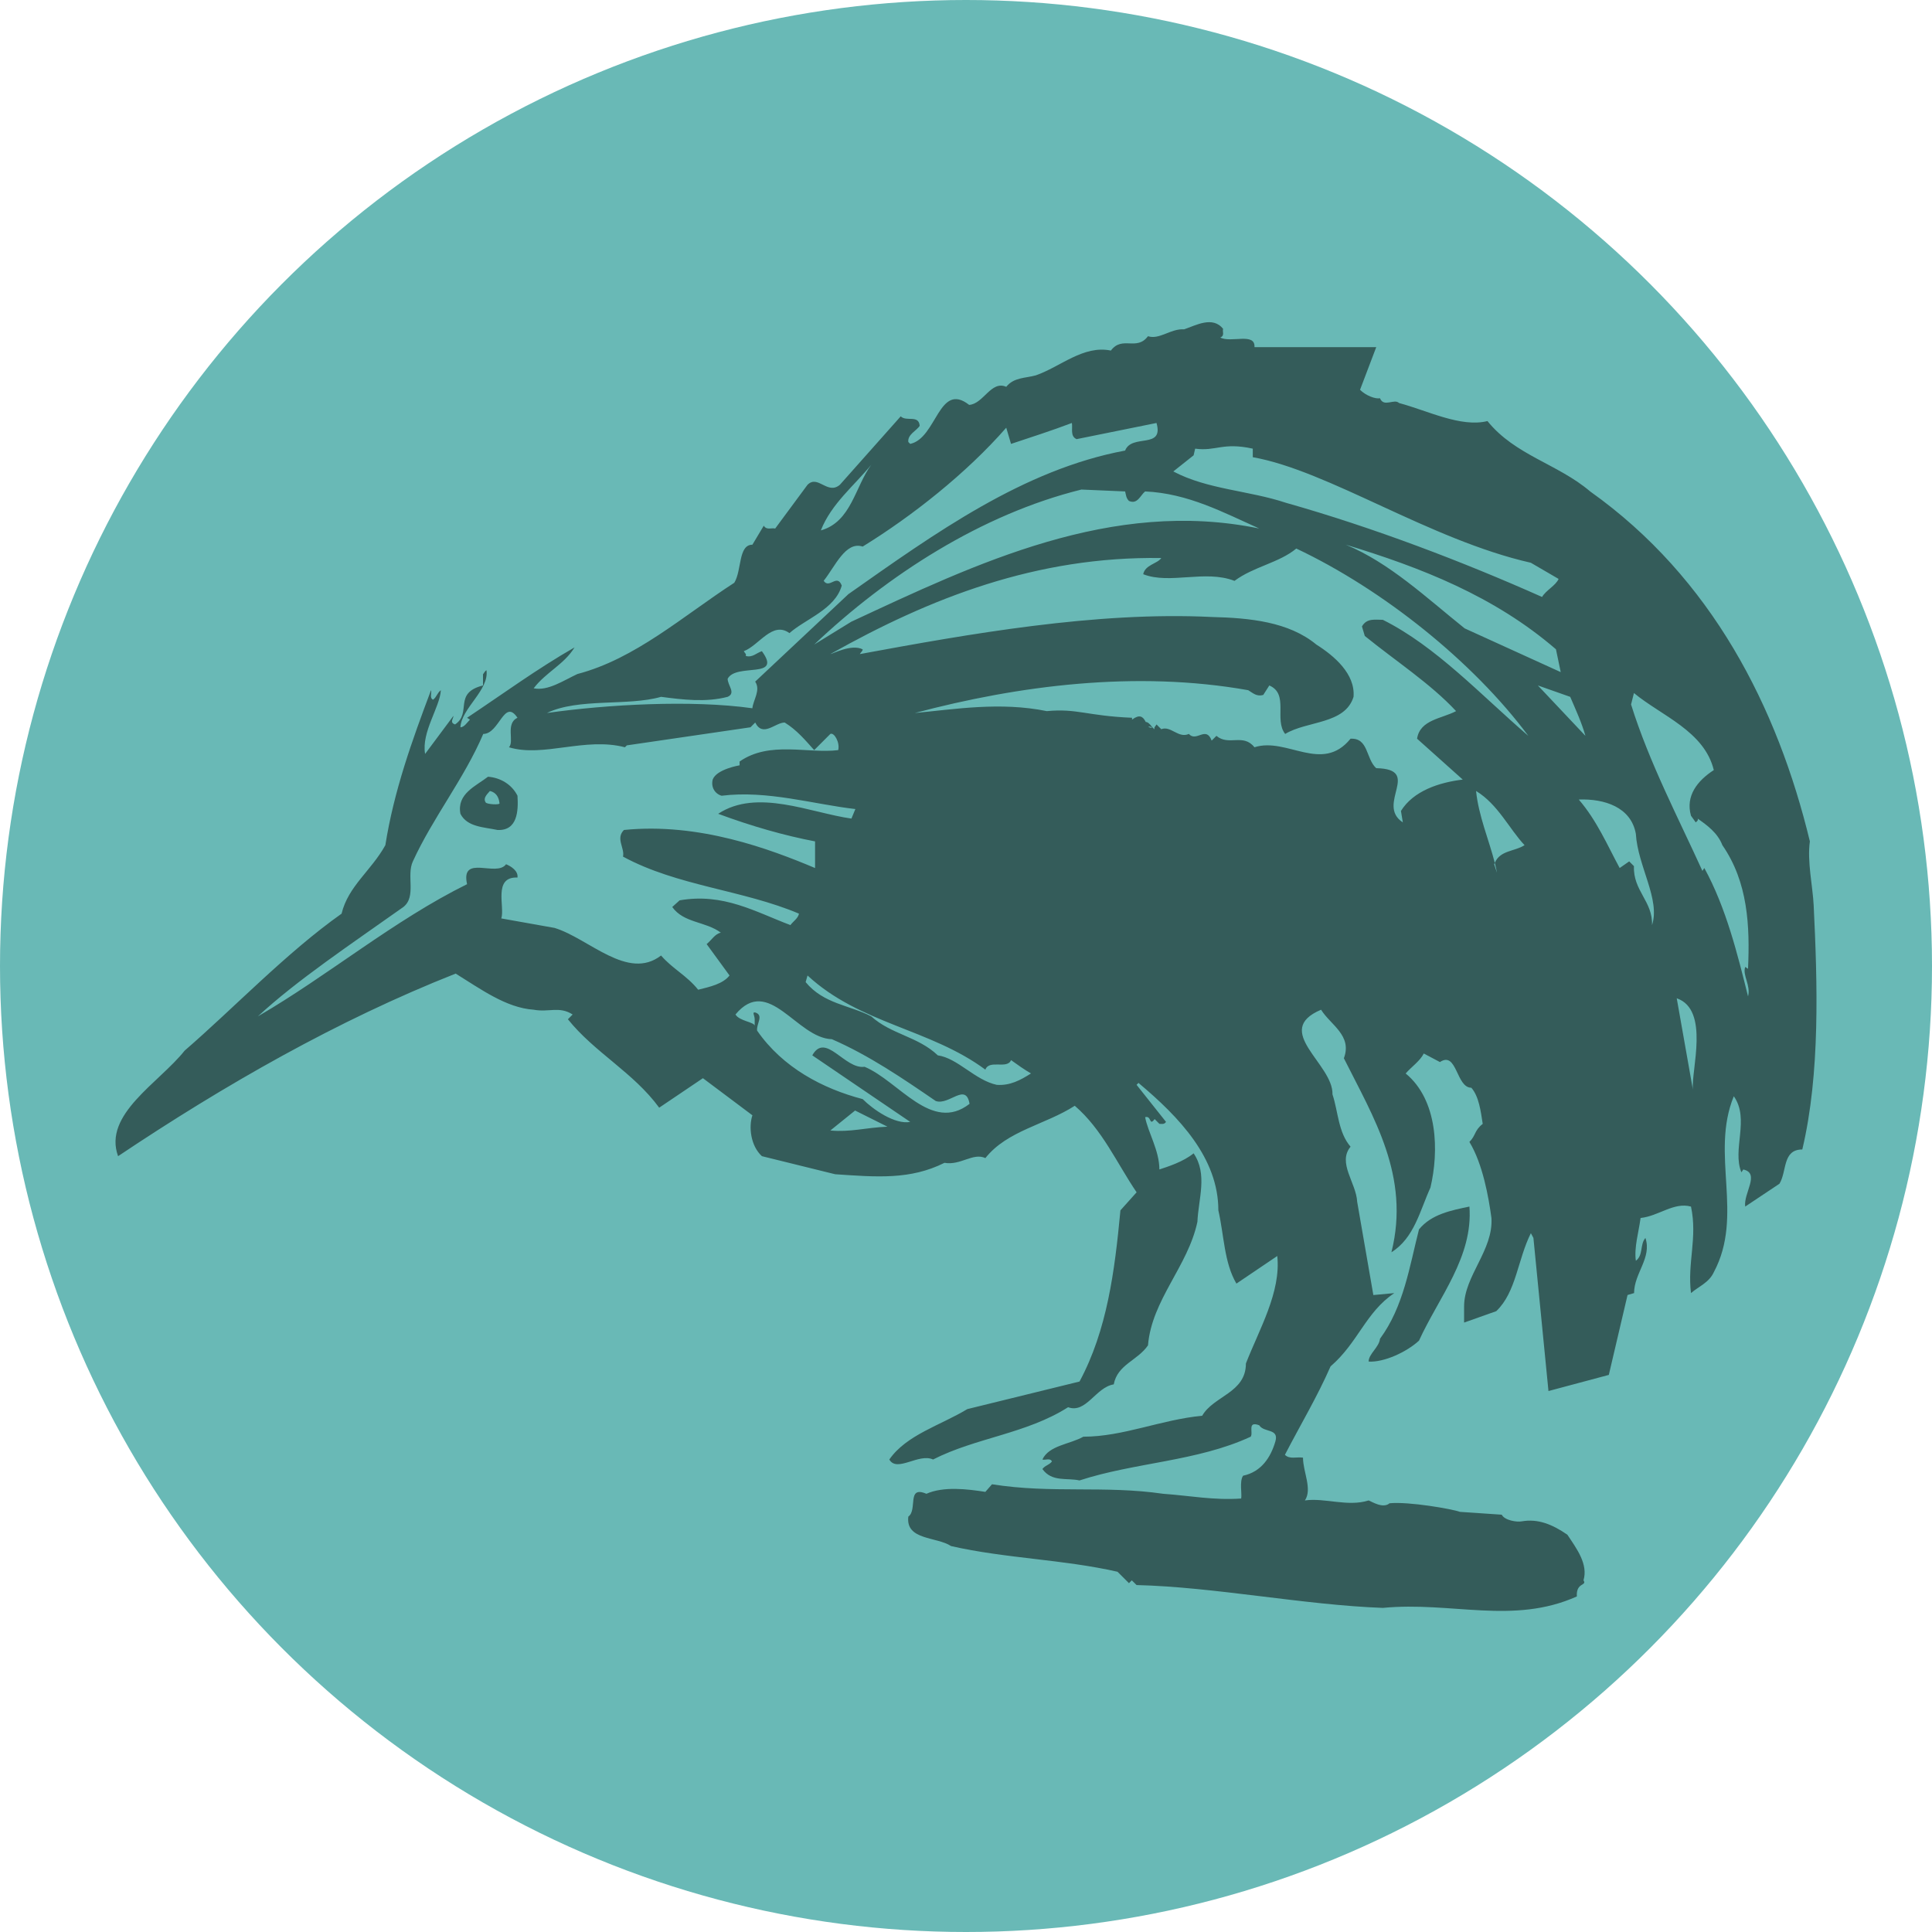 <?xml version="1.0" encoding="utf-8"?>
<!-- Generator: Adobe Illustrator 16.0.3, SVG Export Plug-In . SVG Version: 6.00 Build 0)  -->
<!DOCTYPE svg PUBLIC "-//W3C//DTD SVG 1.1//EN" "http://www.w3.org/Graphics/SVG/1.1/DTD/svg11.dtd">
<svg version="1.1" id="Ebene_1" xmlns="http://www.w3.org/2000/svg" xmlns:xlink="http://www.w3.org/1999/xlink" x="0px" y="0px"
	 width="128px" height="128px" viewBox="0 0 128 128" enable-background="new 0 0 128 128" xml:space="preserve">
<circle fill="#69B9B6" cx="64" cy="64" r="64"/>
<g>
	<path fill="#345C5A" d="M120.16,59.967c-0.063-1.262-0.44-2.898-0.251-4.222c-2.144-8.884-6.492-17.452-14.555-23.185
		c-2.142-1.828-4.978-2.394-6.806-4.663c-1.766,0.44-3.968-0.693-5.858-1.196c-0.315-0.316-1.008,0.314-1.262-0.316
		c-0.314,0.063-0.943-0.181-1.322-0.56L91.179,23h-8.066c0.063-1-1.573-0.259-2.267-0.64c0.314-0.126,0.126-0.381,0.189-0.57
		c-0.694-0.882-1.828-0.223-2.584,0.029c-0.883-0.063-1.639,0.707-2.395,0.456c-0.755,1.008-1.703-0.057-2.457,0.951
		c-1.825-0.376-3.339,1.077-4.979,1.644c-0.69,0.189-1.448,0.126-1.954,0.757c-1.006-0.442-1.51,1.135-2.457,1.198
		c-2.014-1.575-2.141,2.205-3.905,2.584l-0.125-0.125c-0.063-0.504,0.565-0.758,0.754-1.073c-0.062-0.754-0.882-0.251-1.258-0.628
		l-4.032,4.536c-0.82,0.693-1.451-0.692-2.143,0l-2.142,2.898c-0.252-0.062-0.567,0.125-0.756-0.189l-0.754,1.26
		c-0.946,0-0.695,1.701-1.199,2.521c-3.402,2.205-6.554,5.041-10.396,6.047c-0.944,0.442-1.953,1.135-2.897,0.946
		c0.818-1.072,2.017-1.576,2.709-2.71c-2.521,1.449-4.663,3.024-7.12,4.662l0.19,0.125c-0.19,0.189-0.38,0.505-0.631,0.505
		c0.062-1.26,1.915-2.458,1.726-3.78C32.104,44.467,32,44.718,32,44.655v0.758c-2,0.503-0.716,1.826-1.851,2.583
		c-0.379-0.128-0.107-0.379-0.107-0.568l-1.878,2.521c-0.253-1.449,0.981-3.087,1.044-4.222c-0.252,0.189-0.265,0.441-0.516,0.631
		c-0.254-0.125-0.071-0.441-0.135-0.631c-1.26,3.34-2.459,6.679-3.027,10.27c-0.945,1.702-2.458,2.709-2.9,4.536
		c-3.654,2.584-7.119,6.239-10.396,9.073c-1.701,2.143-5.419,4.222-4.411,6.994c7.057-4.725,14.553-9.009,22.366-12.097
		c1.638,1.01,3.339,2.269,5.167,2.393c1.009,0.189,1.701-0.251,2.583,0.317l-0.314,0.315c1.764,2.204,4.346,3.528,6.048,5.859
		l2.897-1.954l3.279,2.458c-0.253,0.755-0.128,2.016,0.629,2.708l4.851,1.197c2.771,0.188,4.978,0.377,7.245-0.756
		c1.071,0.188,1.891-0.693,2.71-0.314c1.448-1.827,3.969-2.206,5.922-3.466c1.828,1.574,2.773,3.78,4.097,5.733l-1.072,1.196
		c-0.378,4.031-0.882,7.938-2.709,11.341l-7.435,1.827c-1.765,1.071-4.034,1.702-5.167,3.339c0.504,0.883,1.953-0.441,2.899,0
		c2.834-1.448,6.173-1.7,8.945-3.464c1.197,0.44,1.829-1.324,3.024-1.513c0.251-1.322,1.576-1.574,2.269-2.585
		c0.252-3.024,2.647-5.229,3.275-8.188c0.063-1.512,0.693-3.15-0.252-4.535c-0.692,0.564-1.702,0.881-2.268,1.069
		c0-1.26-0.756-2.457-0.944-3.464c0.44-0.126,0.252,0.629,0.63,0.125l0.314,0.315c0.126,0,0.315,0.063,0.44-0.127l-1.951-2.456
		l0.126-0.127c2.709,2.27,5.292,4.979,5.292,8.442c0.378,1.639,0.378,3.466,1.197,4.854l2.707-1.829
		c0.254,2.395-1.195,4.853-2.078,7.12c0,1.955-2.142,2.142-2.898,3.465c-2.709,0.252-5.229,1.387-7.873,1.387
		c-0.885,0.504-2.271,0.567-2.712,1.511c0.189,0.064,0.505-0.125,0.632,0.127c-0.191,0.251-0.442,0.251-0.632,0.504
		c0.632,0.883,1.64,0.567,2.458,0.756c3.656-1.196,7.812-1.26,11.34-2.897c0.192-0.254-0.252-1.071,0.568-0.757
		c0.315,0.503,1.323,0.19,1.069,1.07c-0.313,1.072-0.942,2.018-2.14,2.271c-0.253,0.377-0.064,1.196-0.126,1.511
		c-1.828,0.126-3.403-0.189-5.168-0.314c-3.905-0.567-7.37,0-11.34-0.63l-0.441,0.504c-1.197-0.188-2.772-0.378-3.906,0.126
		c-1.325-0.567-0.568,1.07-1.197,1.512c-0.189,1.576,1.89,1.324,2.834,1.953c3.591,0.819,7.436,0.882,11.025,1.701l0.759,0.756
		l0.187-0.188l0.317,0.313c5.166,0.126,11.089,1.322,16.317,1.513c4.536-0.439,8.632,1.134,12.853-0.758
		c-0.063-0.944,0.692-0.691,0.44-1.068c0.316-1.072-0.44-2.082-1.07-3.024c-1.008-0.693-1.954-1.071-3.024-0.883
		c-0.314,0.063-1.134-0.063-1.323-0.442l-2.772-0.188c-0.504-0.189-3.402-0.694-4.661-0.568c-0.441,0.379-1.199-0.126-1.386-0.188
		c-1.388,0.441-2.898-0.189-4.221,0c0.503-0.755-0.127-1.89-0.127-2.835c-0.443-0.063-0.884,0.125-1.198-0.188
		c1.008-1.954,2.143-3.843,3.024-5.859c1.828-1.576,2.332-3.592,4.222-4.854l-1.387,0.128l-1.071-6.175
		c-0.063-1.261-1.323-2.583-0.439-3.654c-0.82-0.945-0.82-2.332-1.198-3.466c0.064-2.016-4.031-4.221-0.756-5.608
		c0.63,1.01,2.08,1.703,1.511,3.215c1.954,3.907,4.412,7.813,3.151,12.853c1.513-0.945,1.892-2.772,2.584-4.284
		c0.567-2.393,0.504-5.796-1.64-7.56c0.379-0.441,0.947-0.82,1.199-1.324l1.07,0.567c1.134-0.757,1.07,1.701,2.079,1.701
		c0.505,0.566,0.63,1.574,0.756,2.395c-0.566,0.441-0.441,0.755-0.882,1.196c0.882,1.449,1.274,3.655,1.46,5.041
		C98.941,82.837,97,84.537,97,86.553v1.071l2.131-0.756c1.324-1.26,1.41-3.402,2.293-5.167l0.169,0.315l0.997,10.144l3.998-1.069
		l1.241-5.293l0.433-0.128c0-1.319,1.192-2.33,0.751-3.653c-0.377,0.441-0.129,1.135-0.633,1.513
		c-0.126-0.883,0.188-1.889,0.313-2.835c1.197-0.125,2.207-1.071,3.34-0.756c0.441,2.078-0.252,3.717,0,5.731
		c0.504-0.439,1.196-0.691,1.512-1.385c2.018-3.779-0.25-7.812,1.324-11.656c1.07,1.513-0.126,3.527,0.504,5.04l0.125-0.188
		c1.134,0.251,0,1.576,0.126,2.458l2.269-1.513c0.504-0.819,0.188-2.27,1.514-2.27C120.601,71.118,120.411,65.133,120.16,59.967z
		 M79.08,30.166l0.102-0.441c1.385,0.188,1.818-0.44,3.818,0v0.566c5,0.882,11.744,5.481,18.422,6.993l1.839,1.071
		c-0.187,0.44-0.842,0.755-1.095,1.196c-5.23-2.332-11.163-4.598-16.962-6.237c-2.456-0.819-5.203-0.881-7.469-2.079L79.08,30.166z
		 M83.429,35.016C73.662,33,64.653,37.348,56.399,41.191l-2.457,1.512c4.852-4.599,11.089-8.632,17.704-10.269l2.897,0.125
		c0.063,0.251,0.063,0.441,0.254,0.629c0.566,0.252,0.756-0.378,1.07-0.629C78.704,32.686,81.035,33.945,83.429,35.016z
		 M57.722,30.794c-1.07,1.449-1.322,3.781-3.339,4.347C55.075,33.378,56.588,32.182,57.722,30.794z M43.797,46.167
		c1.45,0.189,2.961,0.379,4.412,0c0.565-0.252,0-0.755,0-1.197c0.565-1.071,3.653,0.062,2.268-1.828
		c-0.379,0.127-0.629,0.442-1.072,0.315c0.063-0.125-0.063-0.188-0.126-0.315c1.009-0.377,1.891-2.016,3.024-1.197
		c1.073-0.945,3.024-1.575,3.466-3.15c-0.316-0.819-0.819,0.252-1.198-0.315c0.756-0.944,1.45-2.645,2.583-2.268
		c3.275-2.017,6.869-4.852,9.512-7.875l0.317,1.073c1.323-0.442,2.71-0.884,4.031-1.387c0.064,0.377-0.126,0.882,0.315,1.071
		l5.292-1.071c0.505,1.764-1.639,0.692-2.079,1.828c-6.741,1.258-12.601,5.48-18.333,9.512l-6.176,5.796
		c0.379,0.567-0.126,1.198-0.187,1.765c-4.034-0.567-9.641-0.252-13.611,0.314C38.316,46.231,41.595,46.798,43.797,46.167z
		 M46.255,65.572c-0.755-0.944-1.701-1.387-2.458-2.267c-2.203,1.701-4.787-1.135-7.054-1.828l-3.531-0.629
		c0.252-0.757-0.566-2.772,1.072-2.71c0.063-0.44-0.44-0.755-0.757-0.88c-0.629,0.88-3.024-0.694-2.583,1.322
		c-4.85,2.394-9.198,6.049-13.86,8.758c2.582-2.393,6.174-4.788,9.639-7.246c0.882-0.692,0.189-2.079,0.63-3.022
		c1.324-2.898,3.401-5.483,4.664-8.444c1.07,0,1.384-2.393,2.268-1.071c-0.82,0.379-0.19,1.576-0.566,1.954
		c2.266,0.691,5.039-0.692,7.684,0l0.125-0.126l8.192-1.198l0.315-0.316c0.505,1.009,1.324,0,1.953,0
		c0.818,0.505,1.388,1.199,1.954,1.828l1.07-1.071c0.251-0.125,0.647,0.567,0.521,1.071C53.52,49.948,51,49.066,49,50.452v0.252
		c0,0-1.529,0.252-1.782,0.945c-0.126,0.503,0.148,0.944,0.59,1.071c3.024-0.378,6.091,0.566,8.863,0.882l-0.262,0.631
		c-2.71-0.38-6.245-2.018-8.828-0.317c2.206,0.82,4.419,1.45,6.419,1.828v1.765c-3-1.261-7.684-3.024-12.662-2.521
		c-0.566,0.566,0.064,1.197-0.062,1.765c3.593,1.952,7.94,2.205,11.658,3.779c-0.063,0.316-0.379,0.504-0.568,0.757
		c-2.331-0.881-4.441-2.144-7.339-1.639l-0.489,0.441c0.756,1.071,2.211,0.945,3.221,1.702c-0.378,0.063-0.627,0.504-0.942,0.756
		l1.516,2.079C47.893,65.194,47.011,65.385,46.255,65.572z M55.013,74.898l1.639-1.323l2.142,1.07
		C57.344,74.708,56.336,75.023,55.013,74.898z M57.281,70.677c-1.321,0.19-2.583-2.33-3.465-0.757l6.489,4.41
		c-1.008,0.189-2.458-0.818-3.15-1.511c-2.647-0.694-5.293-2.081-6.994-4.537c-0.063-0.441,0.457-1.008-0.11-1.198
		C49.797,67.022,50,67.274,50,67.527v0.439c0-0.251-1.022-0.313-1.272-0.755c2.204-2.647,4.053,1.574,6.386,1.638
		c2.457,1.07,4.674,2.583,6.88,4.095c0.882,0.315,1.992-1.26,2.242,0.188C61.717,75.088,59.549,71.621,57.281,70.677z
		 M66.038,71.874c-1.449-0.314-2.583-1.765-3.905-1.954c-1.324-1.259-3.087-1.384-4.411-2.583c-1.448-0.756-3.15-0.818-4.346-2.269
		l0.125-0.44c3.465,3.212,8.126,3.529,11.782,6.239c0.252-0.694,1.448,0,1.701-0.632c0.441,0.315,0.881,0.632,1.323,0.883
		C67.613,71.56,66.921,71.936,66.038,71.874z M99.034,57.167c0.056,0.22,0.106,0.439,0.145,0.656l-0.188-0.566
		C99.001,57.222,99.021,57.199,99.034,57.167c-0.383-1.512-1.075-3.113-1.241-4.763c1.449,0.881,2.206,2.521,3.213,3.591
		C100.339,56.421,99.385,56.329,99.034,57.167z M91.619,41.065c-0.505,0-1.071-0.127-1.386,0.44l0.188,0.629
		c2.016,1.639,4.348,3.151,6.048,4.979c-0.944,0.503-2.393,0.565-2.584,1.828l3.025,2.708c-1.574,0.189-3.276,0.755-4.094,2.08
		l0.125,0.756c-1.828-1.199,1.322-3.528-1.764-3.592c-0.693-0.63-0.504-2.016-1.701-1.951c-1.891,2.329-4.222-0.126-6.365,0.566
		c-0.754-0.945-1.7-0.063-2.519-0.756l-0.316,0.315c-0.377-1.008-1.008,0.125-1.511-0.442c-0.692,0.317-1.198-0.566-1.828-0.314
		l-0.315-0.314c-0.063,0.125-0.188,0.188-0.125,0.314c-0.189-0.063-0.378-0.631-0.756-0.442l-0.188,0.128l0.794,0.188
		C75.844,48.437,76,46.924,75,47.679v-0.125c-3-0.126-3.632-0.629-5.646-0.44c-3.088-0.63-6.1-0.126-8.746,0.125
		c6.869-1.826,14.656-2.834,22.089-1.512c0.314,0.189,0.557,0.441,0.997,0.315l0.401-0.628c1.322,0.567,0.298,2.266,1.052,3.212
		c1.451-0.882,3.961-0.629,4.528-2.457c0.125-1.513-1.267-2.709-2.462-3.464c-1.828-1.512-4.413-1.766-6.934-1.828
		c-7.685-0.377-16.13,1.134-23.313,2.458c0.062-0.125,0.188-0.189,0.188-0.315c-0.756-0.378-2.016,0.315-2.143,0.315
		c6.614-3.719,13.672-6.49,21.926-6.364c-0.251,0.379-1.07,0.442-1.196,1.072c1.763,0.694,4.095-0.315,6.048,0.441
		c1.263-0.944,2.962-1.197,4.094-2.142c5.735,2.709,11.72,7.498,15.375,12.413C98.108,46.041,95.147,42.829,91.619,41.065z
		 M97.037,41.631c-2.519-2.017-4.977-4.347-7.875-5.544c4.977,1.513,9.828,3.401,13.924,6.93l0.316,1.512L97.037,41.631z
		 M101.888,45.413l2.143,0.755c0.378,0.882,0.757,1.7,1.007,2.584L101.888,45.413z M109.45,61.289
		c0.062-1.574-1.263-2.269-1.197-3.906l-0.315-0.314l-0.631,0.44c-0.818-1.514-1.512-3.15-2.71-4.538
		c1.703-0.063,3.465,0.504,3.782,2.27C108.504,57.383,110.016,59.587,109.45,61.289z M112.158,72.188l-1.07-6.049
		C113.294,66.895,112.032,70.928,112.158,72.188z M115.813,66.014c-0.692-2.772-1.448-5.859-2.897-8.504l-0.128,0.188
		c-1.572-3.464-3.527-7.182-4.726-11.026l0.191-0.756c1.826,1.512,4.662,2.521,5.291,5.104c-1.07,0.692-1.89,1.701-1.512,3.024
		l0.315,0.441c0.062-0.065,0.188-0.125,0.126-0.251c0.629,0.44,1.324,0.944,1.639,1.762c1.7,2.457,1.826,5.355,1.7,8.19
		l-0.189-0.125C115.433,64.628,116.001,65.257,115.813,66.014z"/>
	<path fill="#345C5A" d="M97.353,79.938c-1.197,0.251-2.52,0.503-3.341,1.512c-0.629,2.456-1.007,5.103-2.583,7.246
		c-0.06,0.565-0.754,1.007-0.754,1.512c1.009,0.063,2.52-0.63,3.337-1.387C95.337,85.924,97.604,83.278,97.353,79.938z"/>
	<path fill="#345C5A" d="M32.332,51.46c-0.819,0.63-2.08,1.133-1.828,2.456c0.441,0.883,1.577,0.883,2.457,1.072
		c1.324,0.063,1.388-1.259,1.324-2.268C33.908,51.964,33.149,51.523,32.332,51.46z M32.174,53.154
		c-0.21-0.315,0.197-0.622,0.283-0.749c0.419,0.093,0.595,0.428,0.634,0.797C33.192,53.354,32.19,53.287,32.174,53.154z"/>
</g>
<g>
</g>
<g>
</g>
<g>
</g>
<g>
</g>
<g>
</g>
<g>
</g>
<g>
</g>
<g>
</g>
<g>
</g>
<g>
</g>
<g>
</g>
<g>
</g>
<g>
</g>
<g>
</g>
<g>
</g>
</svg>
